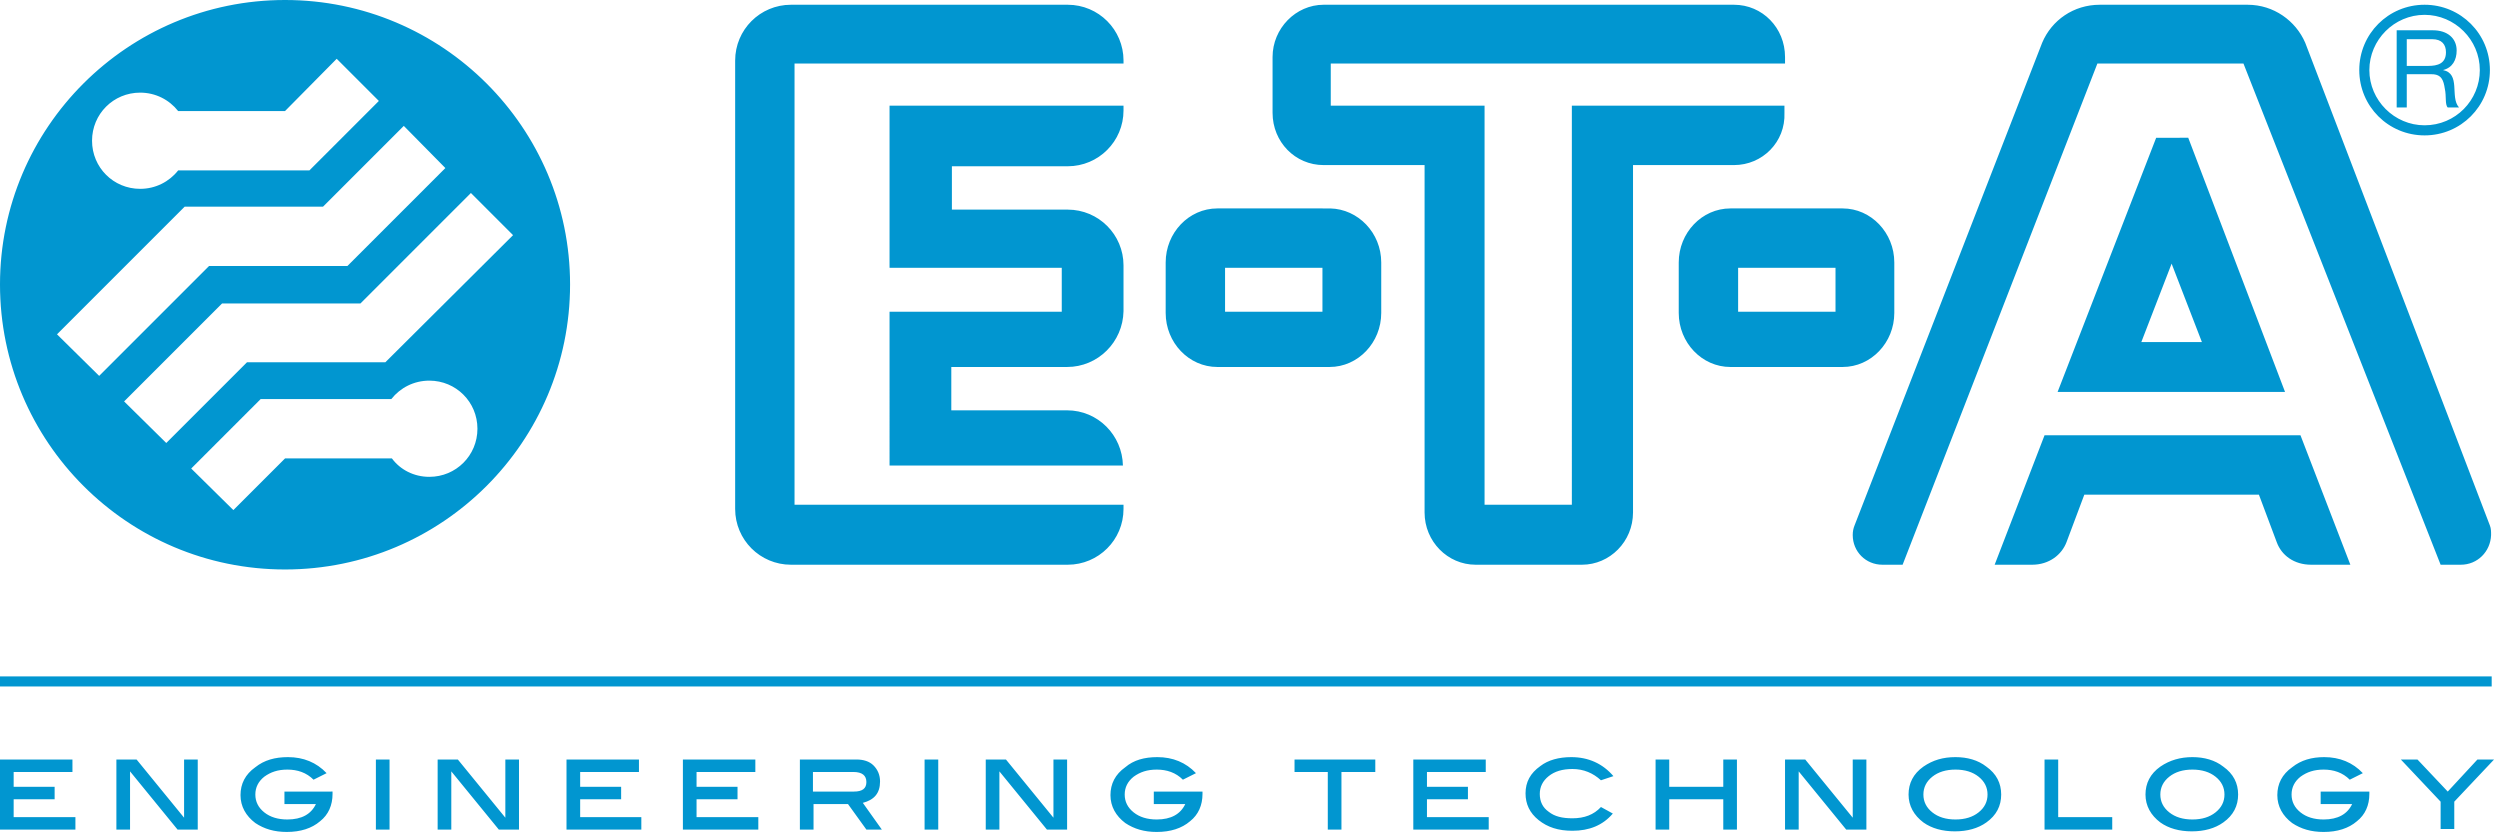 <svg  xmlns="http://www.w3.org/2000/svg" xmlns:xlink="http://www.w3.org/1999/xlink" viewBox="0 0 421 140.6" fill="#0196D0">
  <path d="M0,113.9h419.6v1.7H0V113.9z M368.5,23.2L384.8,66h-38.3l16.6-42.8H368.5z M370.8,57.6l-5.1-13.2l-5.1,13.2 L370.8,57.6z M395.8,95.1h-6.6c-2.9,0-5-1.6-5.8-3.8l-3-8H351l-3,8c-0.8,2.1-2.9,3.8-5.8,3.8h-6.3l8.4-21.8l43.1,0L395.8,95.1z M414.4,95.1H411l-33.2-84.4l-24.6,0l-32.8,84.4H317c-2.8,0-5-2.2-5-5c0-0.6,0.1-1.1,0.3-1.6l31.6-81.3c1.6-3.8,5.3-6.4,9.7-6.4 h12.2h0h12.7c4.4,0,8.1,2.7,9.7,6.4l31.1,81.3c0.2,0.5,0.2,1,0.2,1.6C419.4,92.9,417.2,95.1,414.4,95.1z M408.3,22.8 c-6.1,0-11-4.9-11-11c0-6.1,4.9-11,11-11c6.1,0,11,4.9,11,11C419.3,17.9,414.4,22.8,408.3,22.8z M408.3,2.5c-5.1,0-9.3,4.2-9.3,9.3 c0,5.1,4.2,9.3,9.3,9.3c5.2,0,9.3-4.2,9.3-9.3C417.6,6.7,413.4,2.5,408.3,2.5z M409.5,12.5h-4.2v5.6h-1.7v-13h6.1c2.4,0,4,1.3,4,3.4 c0,1.6-0.7,2.9-2.3,3.3v0c1.5,0.3,1.8,1.4,1.9,2.7c0.1,1.3,0,2.7,0.8,3.6h-1.9c-0.5-0.5-0.2-1.9-0.5-3.2 C411.5,13.6,411.2,12.5,409.5,12.5z M411.9,8.8c0-1.3-0.7-2.2-2.3-2.2h-4.3v4.5h3.6C410.5,11.1,411.9,10.7,411.9,8.8z M310.3,61.8 h-18.9c-4.8,0-8.7-4.1-8.7-9.1v-8.5c0-5,3.9-9.1,8.7-9.1h18.9c4.8,0,8.7,4.1,8.7,9.1v8.5C319,57.7,315.1,61.8,310.3,61.8z M309.1,45.1h-16.4v7.4h16.4V45.1z M292,27.8h-17v58.5h0c0,4.9-3.9,8.8-8.6,8.8h-8.9h-0.1h-8.9c-4.7,0-8.6-3.9-8.6-8.8h0V27.8h-17 c-4.8,0-8.6-3.9-8.6-8.8V9.6c0-4.8,3.9-8.8,8.6-8.8h34.5H292c4.8,0,8.6,3.9,8.6,8.8v1.1h-43.1h-0.1h-33.3v7.1h25.9V85h14.7V17.8 h35.8V19C300.7,23.9,296.8,27.8,292,27.8z M232.6,44.2v8.5c0,5-3.9,9.1-8.7,9.1H205c-4.8,0-8.7-4.1-8.7-9.1v-8.5 c0-5,3.9-9.1,8.7-9.1H224C228.7,35.2,232.6,39.2,232.6,44.2z M222.7,45.1h-16.4v7.4h16.4V45.1z M179.7,61.8h-19.5v7.3h19.5 c5.2,0,9.3,4.2,9.4,9.3h-39.3V52.5h29v-7.4h-29V17.8h39.4v0.8c0,5.2-4.2,9.4-9.4,9.4h-19.5v7.3h19.5c5.2,0,9.4,4.2,9.4,9.4v7.7 C189.1,57.6,184.9,61.8,179.7,61.8z M133.8,85h55.4v0.7c0,5.2-4.2,9.4-9.4,9.4h-46.6c-5.2,0-9.4-4.2-9.4-9.4V10.2 c0-5.2,4.2-9.4,9.4-9.4h46.6c5.2,0,9.4,4.2,9.4,9.4v0.5h-55.4V85z M48,95.9c-26.5,0-48-21.5-48-48C0,21.5,21.5,0,48,0 c26.5,0,48,21.5,48,47.9C96,74.4,74.5,95.9,48,95.9z M56.7,9.9L48,18.7H30c-1.5-1.9-3.8-3.1-6.4-3.1c-4.5,0-8.1,3.6-8.1,8.1 c0,4.5,3.6,8.1,8.1,8.1c2.6,0,4.9-1.2,6.4-3.1h22.1L63.8,17L56.7,9.9z M68,21.2L54.4,34.8H31.1L9.6,56.3l7.1,7l18.5-18.5h23.3 l16.5-16.5L68,21.2z M79.3,32.5L60.7,51.1H37.4L20.9,67.6l7.1,7L41.6,61h23.3l21.5-21.4L79.3,32.5z M72.3,80.3 c4.5,0,8.1-3.6,8.1-8.1c0-4.5-3.6-8.1-8.1-8.1c-2.6,0-4.9,1.2-6.4,3.1H43.9L32.2,78.9l7.1,7l8.7-8.7h18 C67.4,79.1,69.7,80.3,72.3,80.3z M12.2,130H2.3v2.5h6.9v2.1H2.3v3h10.4v2.1H0v-11.8h12.2V130z M31,137.7v-9.8h2.3v11.8h-3.4l-8-9.8 v9.8h-2.3v-11.8H23L31,137.7z M48.5,127.5c2.6,0,4.8,0.9,6.5,2.7l-2.2,1.1c-1.2-1.2-2.7-1.7-4.4-1.7c-1.6,0-2.8,0.4-3.9,1.2 c-1,0.8-1.5,1.8-1.5,3c0,1.2,0.5,2.2,1.5,3c1,0.8,2.3,1.2,3.9,1.2c2.4,0,4-0.9,4.8-2.6h-5.3v-2.1H56v0.4c0,1.9-0.7,3.5-2.1,4.6 c-1.4,1.2-3.3,1.8-5.6,1.8c-2.1,0-3.8-0.5-5.3-1.5c-1.6-1.2-2.5-2.8-2.5-4.7c0-1.9,0.8-3.5,2.5-4.7C44.5,128,46.3,127.5,48.5,127.5z M65.6,139.7h-2.3v-11.8h2.3V139.7z M85.1,137.7v-9.8h2.3v11.8h-3.4l-8-9.8v9.8h-2.3v-11.8h3.4L85.1,137.7z M107.6,130h-9.9v2.5h6.9 v2.1h-6.9v3H108v2.1H95.4v-11.8h12.2V130z M127.2,130h-9.9v2.5h6.9v2.1h-6.9v3h10.4v2.1H115v-11.8h12.2V130z M147.1,128.9 c0.7,0.7,1.1,1.6,1.1,2.7c0,2-1,3.1-2.9,3.6l3.2,4.5h-2.6l-3.1-4.3h-5.8v4.3h-2.3v-11.8h9.5C145.4,127.9,146.4,128.2,147.1,128.9z M136.9,130v3.3h6.9c1.4,0,2.1-0.5,2.1-1.6c0-1.1-0.7-1.7-2.2-1.7H136.9z M158,139.7h-2.3v-11.8h2.3V139.7z M177.4,137.7v-9.8h2.3 v11.8h-3.4l-8-9.8v9.8H166v-11.8h3.4L177.4,137.7z M194.9,127.5c2.6,0,4.8,0.9,6.5,2.7l-2.2,1.1c-1.2-1.2-2.7-1.7-4.4-1.7 c-1.6,0-2.8,0.4-3.9,1.2c-1,0.8-1.5,1.8-1.5,3c0,1.2,0.5,2.2,1.5,3c1,0.8,2.3,1.2,3.9,1.2c2.4,0,4-0.9,4.8-2.6h-5.3v-2.1h8.2v0.4 c0,1.9-0.7,3.5-2.1,4.6c-1.4,1.2-3.3,1.8-5.6,1.8c-2.1,0-3.8-0.5-5.3-1.5c-1.6-1.2-2.5-2.8-2.5-4.7c0-1.9,0.8-3.5,2.5-4.7 C190.9,128,192.7,127.5,194.9,127.5z M231.5,130h-5.6v9.7h-2.3V130h-5.6v-2.1h13.6V130z M250.2,130h-9.9v2.5h6.9v2.1h-6.9v3h10.4 v2.1h-12.7v-11.8h12.2V130z M264.6,127.5c2.9,0,5.3,1.1,7.1,3.2l-2.1,0.7c-1.3-1.2-2.9-1.9-4.8-1.9c-1.7,0-3,0.4-4,1.2 c-1,0.8-1.5,1.8-1.5,3c0,1.3,0.5,2.3,1.5,3c1,0.8,2.3,1.1,4,1.1c2,0,3.6-0.6,4.8-1.9l2,1.1c-1.7,2-4,2.9-6.8,2.9 c-2.4,0-4.2-0.6-5.7-1.8c-1.5-1.2-2.2-2.7-2.2-4.5c0-1.9,0.8-3.4,2.5-4.6C260.7,128,262.5,127.5,264.6,127.5z M281.1,132.5h9.1v-4.6 h2.3v11.8h-2.3v-5.1h-9.1v5.1h-2.3v-11.8h2.3V132.5z M312,137.7v-9.8h2.3v11.8h-3.4l-8-9.8v9.8h-2.3v-11.8h3.4L312,137.7z M329.3,127.5c2,0,3.8,0.5,5.2,1.6c1.7,1.2,2.5,2.8,2.5,4.7c0,1.9-0.8,3.5-2.5,4.7c-1.4,1-3.2,1.5-5.3,1.5c-2.1,0-3.9-0.5-5.3-1.5 c-1.6-1.2-2.5-2.8-2.5-4.7c0-1.9,0.8-3.5,2.5-4.7C325.5,128,327.2,127.5,329.3,127.5z M325.4,136.8c1,0.8,2.3,1.2,3.9,1.2 c1.6,0,2.9-0.4,3.9-1.2c1-0.8,1.5-1.8,1.5-3c0-1.2-0.5-2.2-1.5-3c-1-0.8-2.3-1.2-3.9-1.2c-1.6,0-2.9,0.4-3.9,1.2 c-1,0.8-1.5,1.8-1.5,3C323.9,135,324.4,136,325.4,136.8z M346.6,137.6h9.1v2.1h-11.4v-11.8h2.3V137.6z M369.2,127.5 c2,0,3.8,0.5,5.2,1.6c1.7,1.2,2.5,2.8,2.5,4.7c0,1.9-0.8,3.5-2.5,4.7c-1.4,1-3.2,1.5-5.3,1.5c-2.1,0-3.9-0.5-5.3-1.5 c-1.6-1.2-2.5-2.8-2.5-4.7c0-1.9,0.8-3.5,2.5-4.7C365.4,128,367.2,127.5,369.2,127.5z M365.3,136.8c1,0.8,2.3,1.2,3.9,1.2 c1.6,0,2.9-0.4,3.9-1.2c1-0.8,1.5-1.8,1.5-3c0-1.2-0.5-2.2-1.5-3c-1-0.8-2.3-1.2-3.9-1.2c-1.6,0-2.9,0.4-3.9,1.2 c-1,0.8-1.5,1.8-1.5,3C363.8,135,364.3,136,365.3,136.8z M391.4,127.5c2.6,0,4.8,0.9,6.5,2.7l-2.2,1.1c-1.2-1.2-2.7-1.7-4.4-1.7 c-1.6,0-2.8,0.4-3.9,1.2c-1,0.8-1.5,1.8-1.5,3c0,1.2,0.5,2.2,1.5,3c1,0.8,2.3,1.2,3.9,1.2c2.4,0,4-0.9,4.8-2.6h-5.3v-2.1h8.2v0.4 c0,1.9-0.7,3.5-2.1,4.6c-1.4,1.2-3.3,1.8-5.6,1.8c-2.1,0-3.8-0.5-5.3-1.5c-1.6-1.2-2.5-2.8-2.5-4.7c0-1.9,0.8-3.5,2.5-4.7 C387.5,128,389.3,127.5,391.4,127.5z M412.2,133.3l5-5.4h2.8l-6.7,7.1v4.6H411V135l-6.7-7.1h2.8L412.2,133.3z">
  </path>
</svg>
